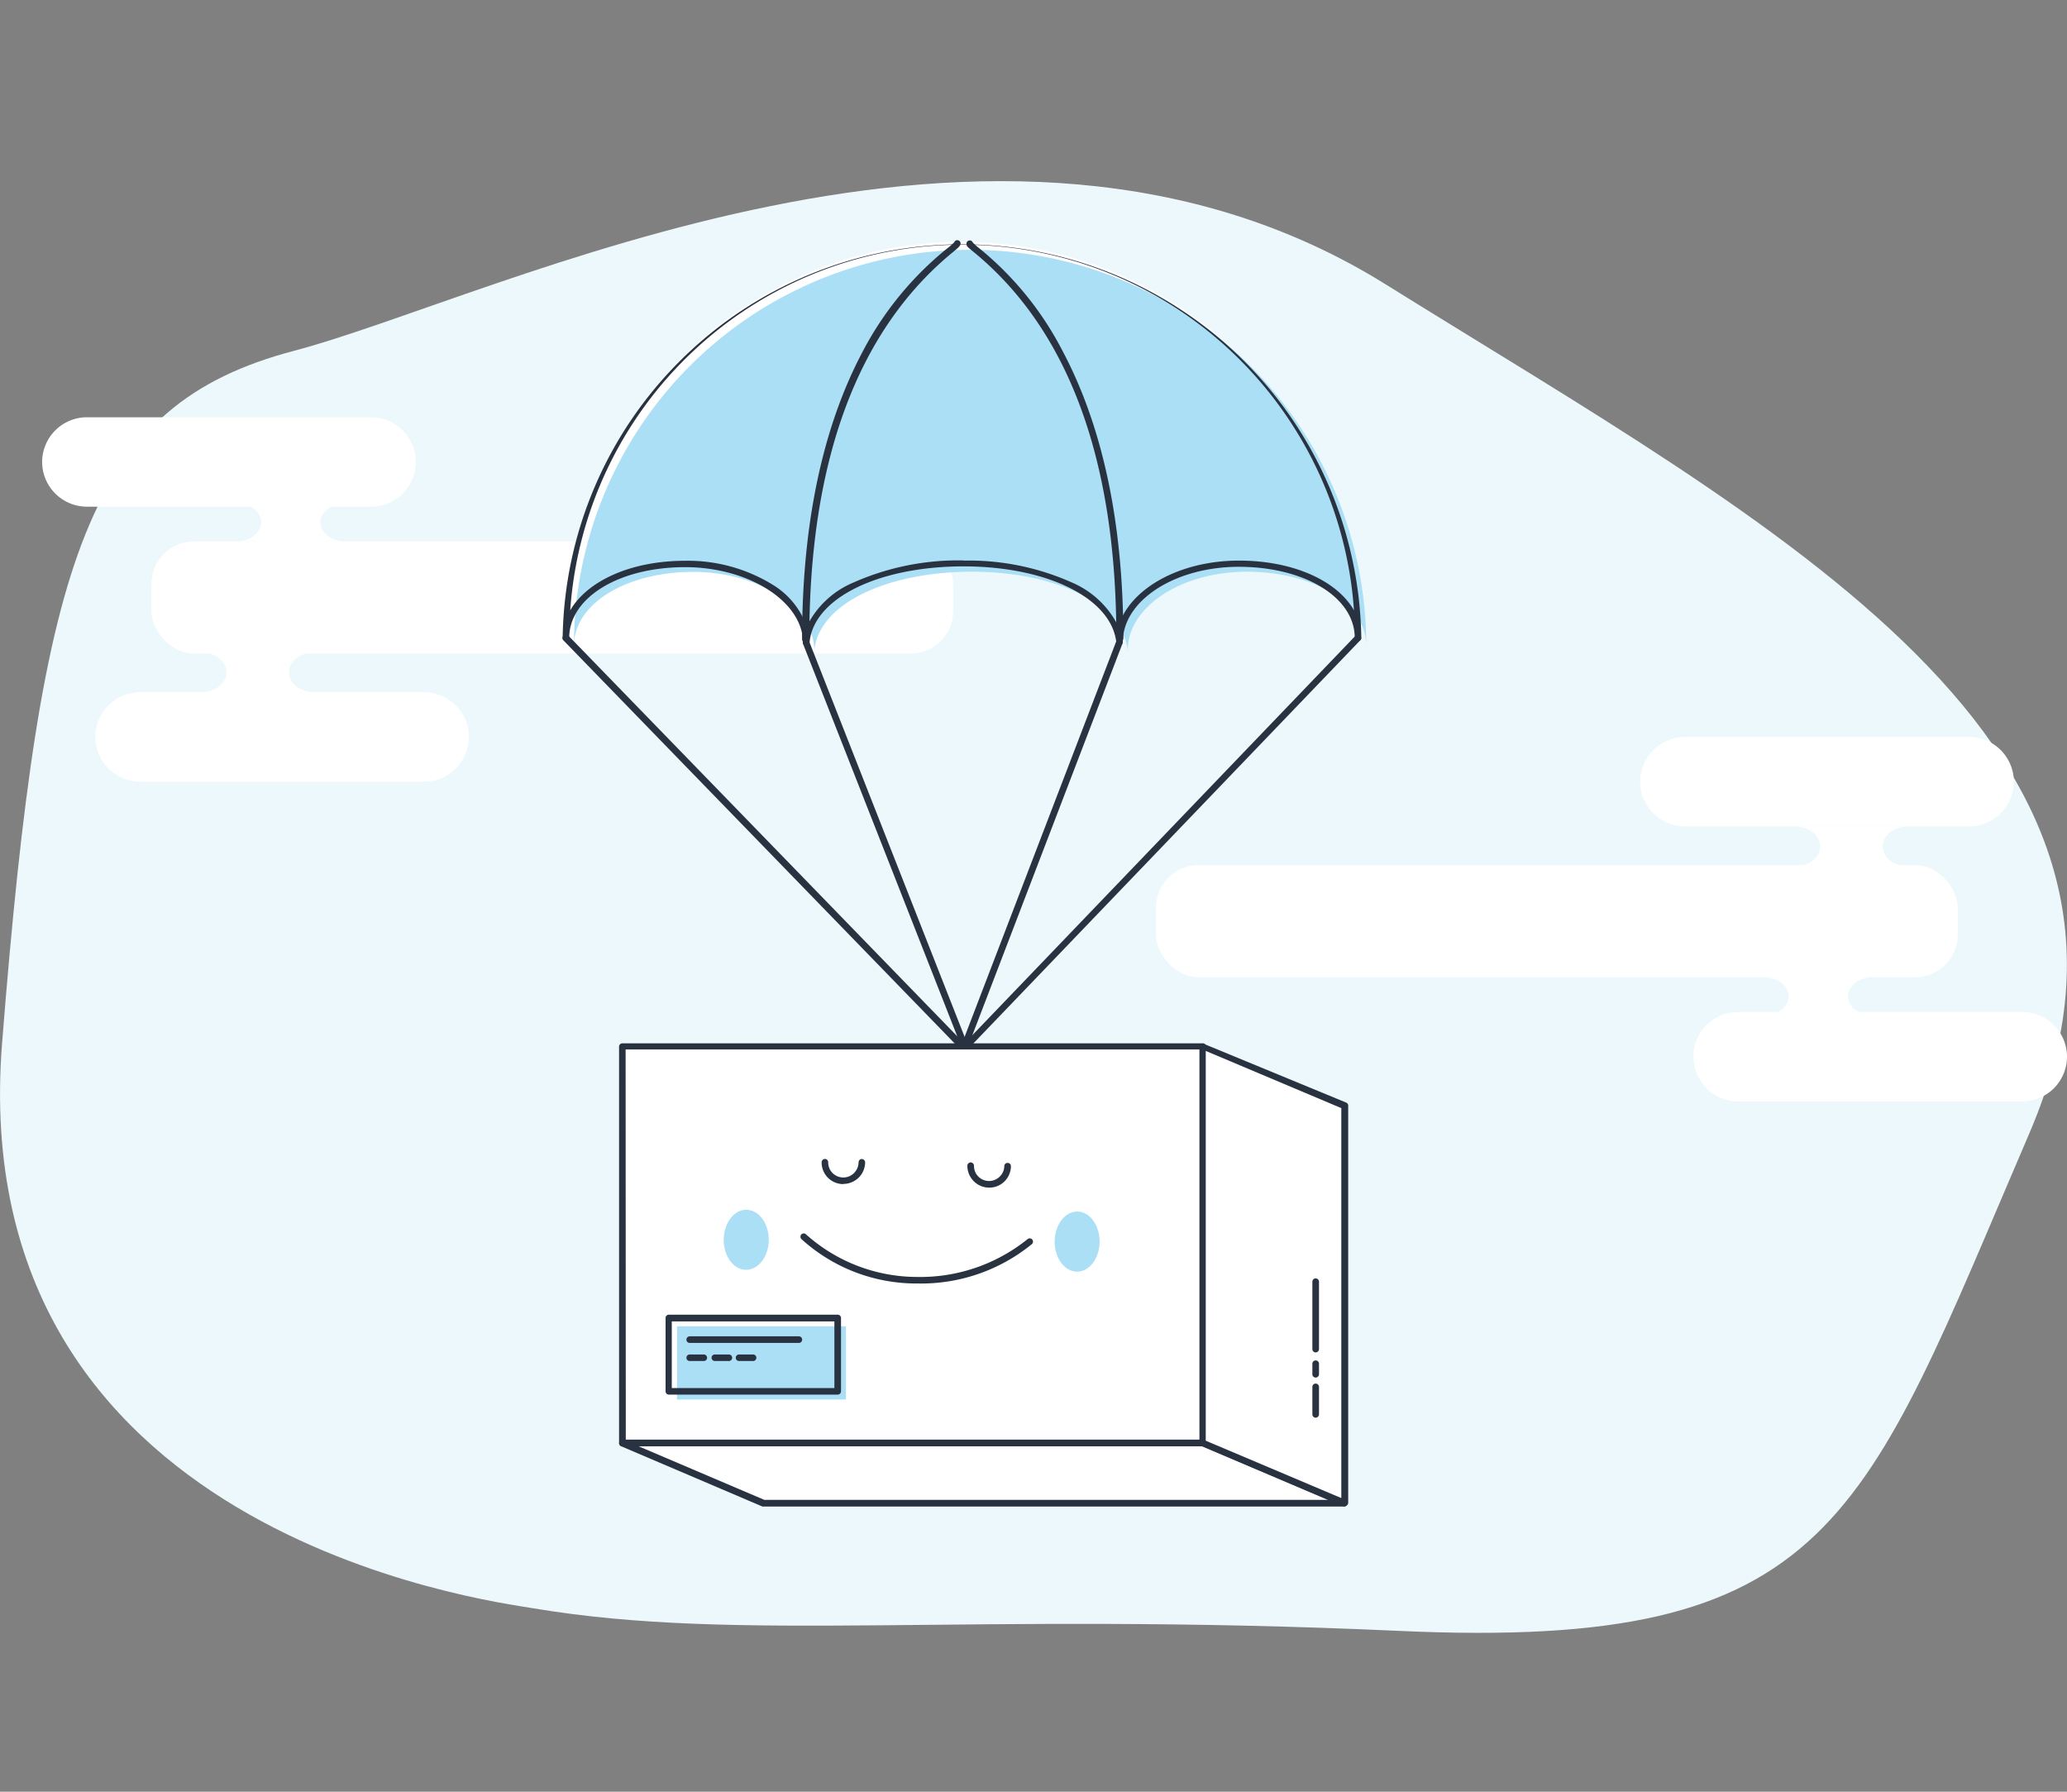 <svg xmlns="http://www.w3.org/2000/svg" viewBox="0 0 240 208"><rect x="0" y="0" width="240" height="208" fill="#808080" stroke="none"/><title>create-cr</title><path d="M61.89,186.7c-5.08-.86-66.15-8.59-61.65-65.58S10.37,47,34.12,40.73,115.58,4.79,160.87,33,255,86.51,235.63,131.56s-22.56,60.07-73.16,57.77S86.06,190.77,61.89,186.7Z" style="fill:#ecf8fb"/><rect x="134.22" y="100.43" width="93.1" height="13.02" rx="4.93" style="fill:#fff"/><path d="M228.64,95.94h-33a5.21,5.21,0,0,1-5.2-5.19h0a5.22,5.22,0,0,1,5.2-5.2h33a5.21,5.21,0,0,1,5.19,5.2h0A5.21,5.21,0,0,1,228.64,95.94Z" style="fill:#fff"/><path d="M234.81,127.86h-33a5.2,5.2,0,0,1-5.19-5.19h0a5.2,5.2,0,0,1,5.19-5.19h33a5.2,5.2,0,0,1,5.19,5.19h0A5.2,5.2,0,0,1,234.81,127.86Z" style="fill:#fff"/><path d="M217.48,117.89c-1.6,0-2.91-1-2.91-2.22s1.31-2.22,2.91-2.22h-12.7c1.61,0,2.91,1,2.91,2.22s-1.3,2.22-2.91,2.22Z" style="fill:#fff"/><path d="M221.6,100.57c-1.68,0-3-1-3-2.31s1.36-2.32,3-2.32H208.34c1.68,0,3,1,3,2.32s-1.36,2.31-3,2.31Z" style="fill:#fff"/><rect x="17.57" y="62.85" width="93.1" height="13.02" rx="4.93" transform="translate(128.25 138.72) rotate(-180)" style="fill:#fff"/><path d="M16.26,80.36h33a5.21,5.21,0,0,1,5.19,5.19h0a5.21,5.21,0,0,1-5.19,5.2h-33a5.21,5.21,0,0,1-5.19-5.2h0A5.2,5.2,0,0,1,16.26,80.36Z" style="fill:#fff"/><path d="M10.09,48.44h33a5.2,5.2,0,0,1,5.19,5.19h0a5.2,5.2,0,0,1-5.19,5.19h-33a5.21,5.21,0,0,1-5.2-5.19h0A5.21,5.21,0,0,1,10.09,48.44Z" style="fill:#fff"/><path d="M27.41,58.41c1.61,0,2.91,1,2.91,2.22s-1.3,2.22-2.91,2.22h12.7c-1.6,0-2.91-1-2.91-2.22s1.31-2.22,2.91-2.22Z" style="fill:#fff"/><path d="M23.3,75.73c1.67,0,3,1,3,2.31s-1.36,2.32-3,2.32H36.56c-1.68,0-3-1-3-2.32s1.36-2.31,3-2.31Z" style="fill:#fff"/><polygon points="88.67 174.51 72.26 167.5 139.66 167.5 156.07 174.51 88.67 174.51" style="fill:#fff"/><path d="M156.07,174.89H88.67l-.15,0-16.41-7a.39.39,0,0,1,.15-.74h67.4a.4.4,0,0,1,.15,0l16.41,7a.39.39,0,0,1-.15.74Zm-67.32-.77H154.2l-14.62-6.23H74.13Z" style="fill:#293241"/><rect x="72.26" y="121.45" width="67.4" height="46.05" style="fill:#fff"/><path d="M139.66,167.89H72.26a.38.38,0,0,1-.38-.39v-46a.38.38,0,0,1,.38-.38h67.4a.38.38,0,0,1,.38.38V167.5A.38.38,0,0,1,139.66,167.89Zm-67-.77h66.63V121.83H72.64Z" style="fill:#293241"/><polygon points="139.66 167.5 156.16 174.49 156.16 128.38 139.66 121.45 139.66 167.5" style="fill:#fff"/><path d="M156.16,174.87a.4.4,0,0,1-.15,0l-16.5-7a.4.4,0,0,1-.24-.36v-46a.4.4,0,0,1,.17-.32.39.39,0,0,1,.36,0L156.31,128a.38.38,0,0,1,.23.35v46.11a.37.37,0,0,1-.17.31A.33.33,0,0,1,156.16,174.87ZM140,167.25l15.74,6.66V128.64L140,122Z" style="fill:#293241"/><rect x="78.61" y="153.97" width="19.61" height="8.5" style="fill:#abdff5"/><path d="M92.76,155.9H80.08a.38.38,0,0,1-.38-.38.39.39,0,0,1,.38-.39H92.76a.39.39,0,0,1,.38.39A.38.38,0,0,1,92.76,155.9Z" style="fill:#293241"/><path d="M81.72,158H80.08a.38.38,0,0,1,0-.76h1.64a.38.38,0,0,1,0,.76Z" style="fill:#293241"/><path d="M84.58,158H83a.38.38,0,0,1,0-.76h1.63a.38.38,0,1,1,0,.76Z" style="fill:#293241"/><path d="M87.44,158H85.81a.38.38,0,0,1,0-.76h1.63a.38.38,0,1,1,0,.76Z" style="fill:#293241"/><path d="M97.26,161.9H77.66a.38.38,0,0,1-.38-.38V153a.38.38,0,0,1,.38-.38h19.6a.39.39,0,0,1,.39.38v8.5A.39.39,0,0,1,97.26,161.9ZM78,161.14H96.88V153.4H78Z" style="fill:#293241"/><path d="M152.76,157a.38.38,0,0,1-.38-.39v-7.82a.38.38,0,0,1,.38-.38.39.39,0,0,1,.39.38v7.82A.39.39,0,0,1,152.76,157Z" style="fill:#293241"/><path d="M152.76,159.92a.38.38,0,0,1-.38-.38v-1.23a.38.38,0,0,1,.38-.38.39.39,0,0,1,.39.38v1.23A.39.39,0,0,1,152.76,159.92Z" style="fill:#293241"/><path d="M152.76,164.58a.39.39,0,0,1-.38-.39V161a.38.38,0,0,1,.38-.38.39.39,0,0,1,.39.38v3.21A.4.4,0,0,1,152.76,164.58Z" style="fill:#293241"/><path d="M89.26,143.94c0,1.92-1.19,3.47-2.64,3.47s-2.6-1.58-2.59-3.5,1.19-3.48,2.63-3.47S89.27,142,89.26,143.94Z" style="fill:#abdff5"/><ellipse cx="125.06" cy="144.14" rx="3.49" ry="2.61" transform="translate(-19.77 268.39) rotate(-89.68)" style="fill:#abdff5"/><path d="M97.9,137.46h0a2.51,2.51,0,0,1-2.5-2.54.39.39,0,0,1,.38-.38.38.38,0,0,1,.38.39,1.78,1.78,0,0,0,.51,1.25,1.77,1.77,0,0,0,2.49,0,1.82,1.82,0,0,0,.53-1.25.38.38,0,0,1,.38-.38h0a.4.4,0,0,1,.38.39,2.53,2.53,0,0,1-2.53,2.5Z" style="fill:#293241"/><path d="M114.83,137.87h0a2.5,2.5,0,0,1-1.78-.76,2.53,2.53,0,0,1-.73-1.79.4.4,0,0,1,.39-.38h0a.4.4,0,0,1,.38.39,1.73,1.73,0,0,0,.5,1.25,1.76,1.76,0,0,0,2.5,0,1.75,1.75,0,0,0,.52-1.24A.38.38,0,0,1,117,135h0a.38.38,0,0,1,.38.38,2.52,2.52,0,0,1-.76,1.78A2.49,2.49,0,0,1,114.83,137.87Z" style="fill:#293241"/><path d="M106.59,149h-.13a19.83,19.83,0,0,1-13.41-5.16.39.39,0,0,1,0-.54.38.38,0,0,1,.54,0,19.37,19.37,0,0,0,12.86,4.94,19.87,19.87,0,0,0,12.85-4.38.38.38,0,0,1,.52.56A20.32,20.32,0,0,1,106.59,149Z" style="fill:#293241"/><path d="M65.69,74.07a46,46,0,1,1,92,0h0c0-5-6.2-8.63-13.84-8.63S130,69.52,130,74.55h0c-.64-5.45-8.42-9.11-18.11-9.11S94.1,69.07,93.6,74.6h0c0-5-6.42-9.16-14.07-9.16S65.69,69,65.69,74.05Z" style="fill:#fff"/><path d="M66.64,75a46,46,0,0,1,92,0h0c0-5-6.2-8.63-13.85-8.63s-13.85,4.08-13.85,9.12h0c-.64-5.45-8.42-9.12-18.1-9.12S95.05,70,94.55,75.56h0c0-5-6.42-9.17-14.06-9.17S66.64,70,66.64,75Z" style="fill:#abdff5"/><path d="M93.6,75h0a.38.38,0,0,1-.36-.38c0-4.76-6.27-8.78-13.69-8.78-7.67,0-13.45,3.53-13.46,8.21v0a.38.38,0,0,1-.76,0v0a46.37,46.37,0,0,1,92.73,0,.38.38,0,0,1-.76,0c0-4.7-5.79-8.25-13.46-8.25-7.43,0-13.47,3.92-13.47,8.73a.38.38,0,0,1-.76,0c-.6-5.09-8-8.78-17.73-8.78-9.9,0-17.42,3.71-17.88,8.82A.39.39,0,0,1,93.6,75Zm18.26-9.92a29.37,29.37,0,0,1,12.62,2.55,10.73,10.73,0,0,1,5.38,5.09c1.3-4.35,7.06-7.64,14-7.64,6.29,0,11.38,2.33,13.35,5.77a45.61,45.61,0,0,0-91,0c2-3.43,7.06-5.75,13.35-5.75a18.82,18.82,0,0,1,10.11,2.75,9.31,9.31,0,0,1,4,4.88,10.56,10.56,0,0,1,5.39-5.09A30,30,0,0,1,111.86,65.06Z" style="fill:#293241"/><path d="M130,74.48a.38.38,0,0,1-.38-.38c0-20.64-5.52-35.67-16.39-44.7-.69-.57-1-.78-1-1a.38.38,0,0,1,.25-.47.38.38,0,0,1,.47.22,6.9,6.9,0,0,0,.79.7,37.54,37.54,0,0,1,9.69,12c4.62,8.74,7,19.94,7,33.29A.38.38,0,0,1,130,74.48ZM112.93,28.15Zm0,0Z" style="fill:#293241"/><path d="M93.51,74.6a.38.38,0,0,1-.38-.38c0-13.35,2.36-24.56,7-33.34A38.08,38.08,0,0,1,110,28.82a7.29,7.29,0,0,0,.8-.7.37.37,0,0,1,.46-.22.38.38,0,0,1,.26.47c-.08.25-.34.46-1,1-11,9.1-16.55,24.18-16.55,44.81A.38.38,0,0,1,93.51,74.6Zm17.23-46.45Z" style="fill:#293241"/><path d="M112.49,121.52a.33.33,0,0,1-.26-.11.38.38,0,0,1,0-.54L157.39,73.8a.38.38,0,1,1,.55.53L112.76,121.4A.36.36,0,0,1,112.49,121.52Z" style="fill:#293241"/><path d="M112.11,121.52l-.14,0a.4.4,0,0,1-.22-.5l17.86-46.58a.38.38,0,0,1,.72.27l-17.86,46.59A.39.39,0,0,1,112.11,121.52Z" style="fill:#293241"/><path d="M111.89,121.52a.39.39,0,0,1-.36-.24L93.24,74.74a.38.38,0,0,1,.22-.49.38.38,0,0,1,.49.21L112.25,121a.38.38,0,0,1-.22.49A.35.35,0,0,1,111.89,121.52Z" style="fill:#293241"/><path d="M111.39,121.52a.39.39,0,0,1-.28-.12L65.41,74.33A.38.38,0,0,1,66,73.8l45.7,47.07a.39.39,0,0,1-.27.65Z" style="fill:#293241"/></svg>